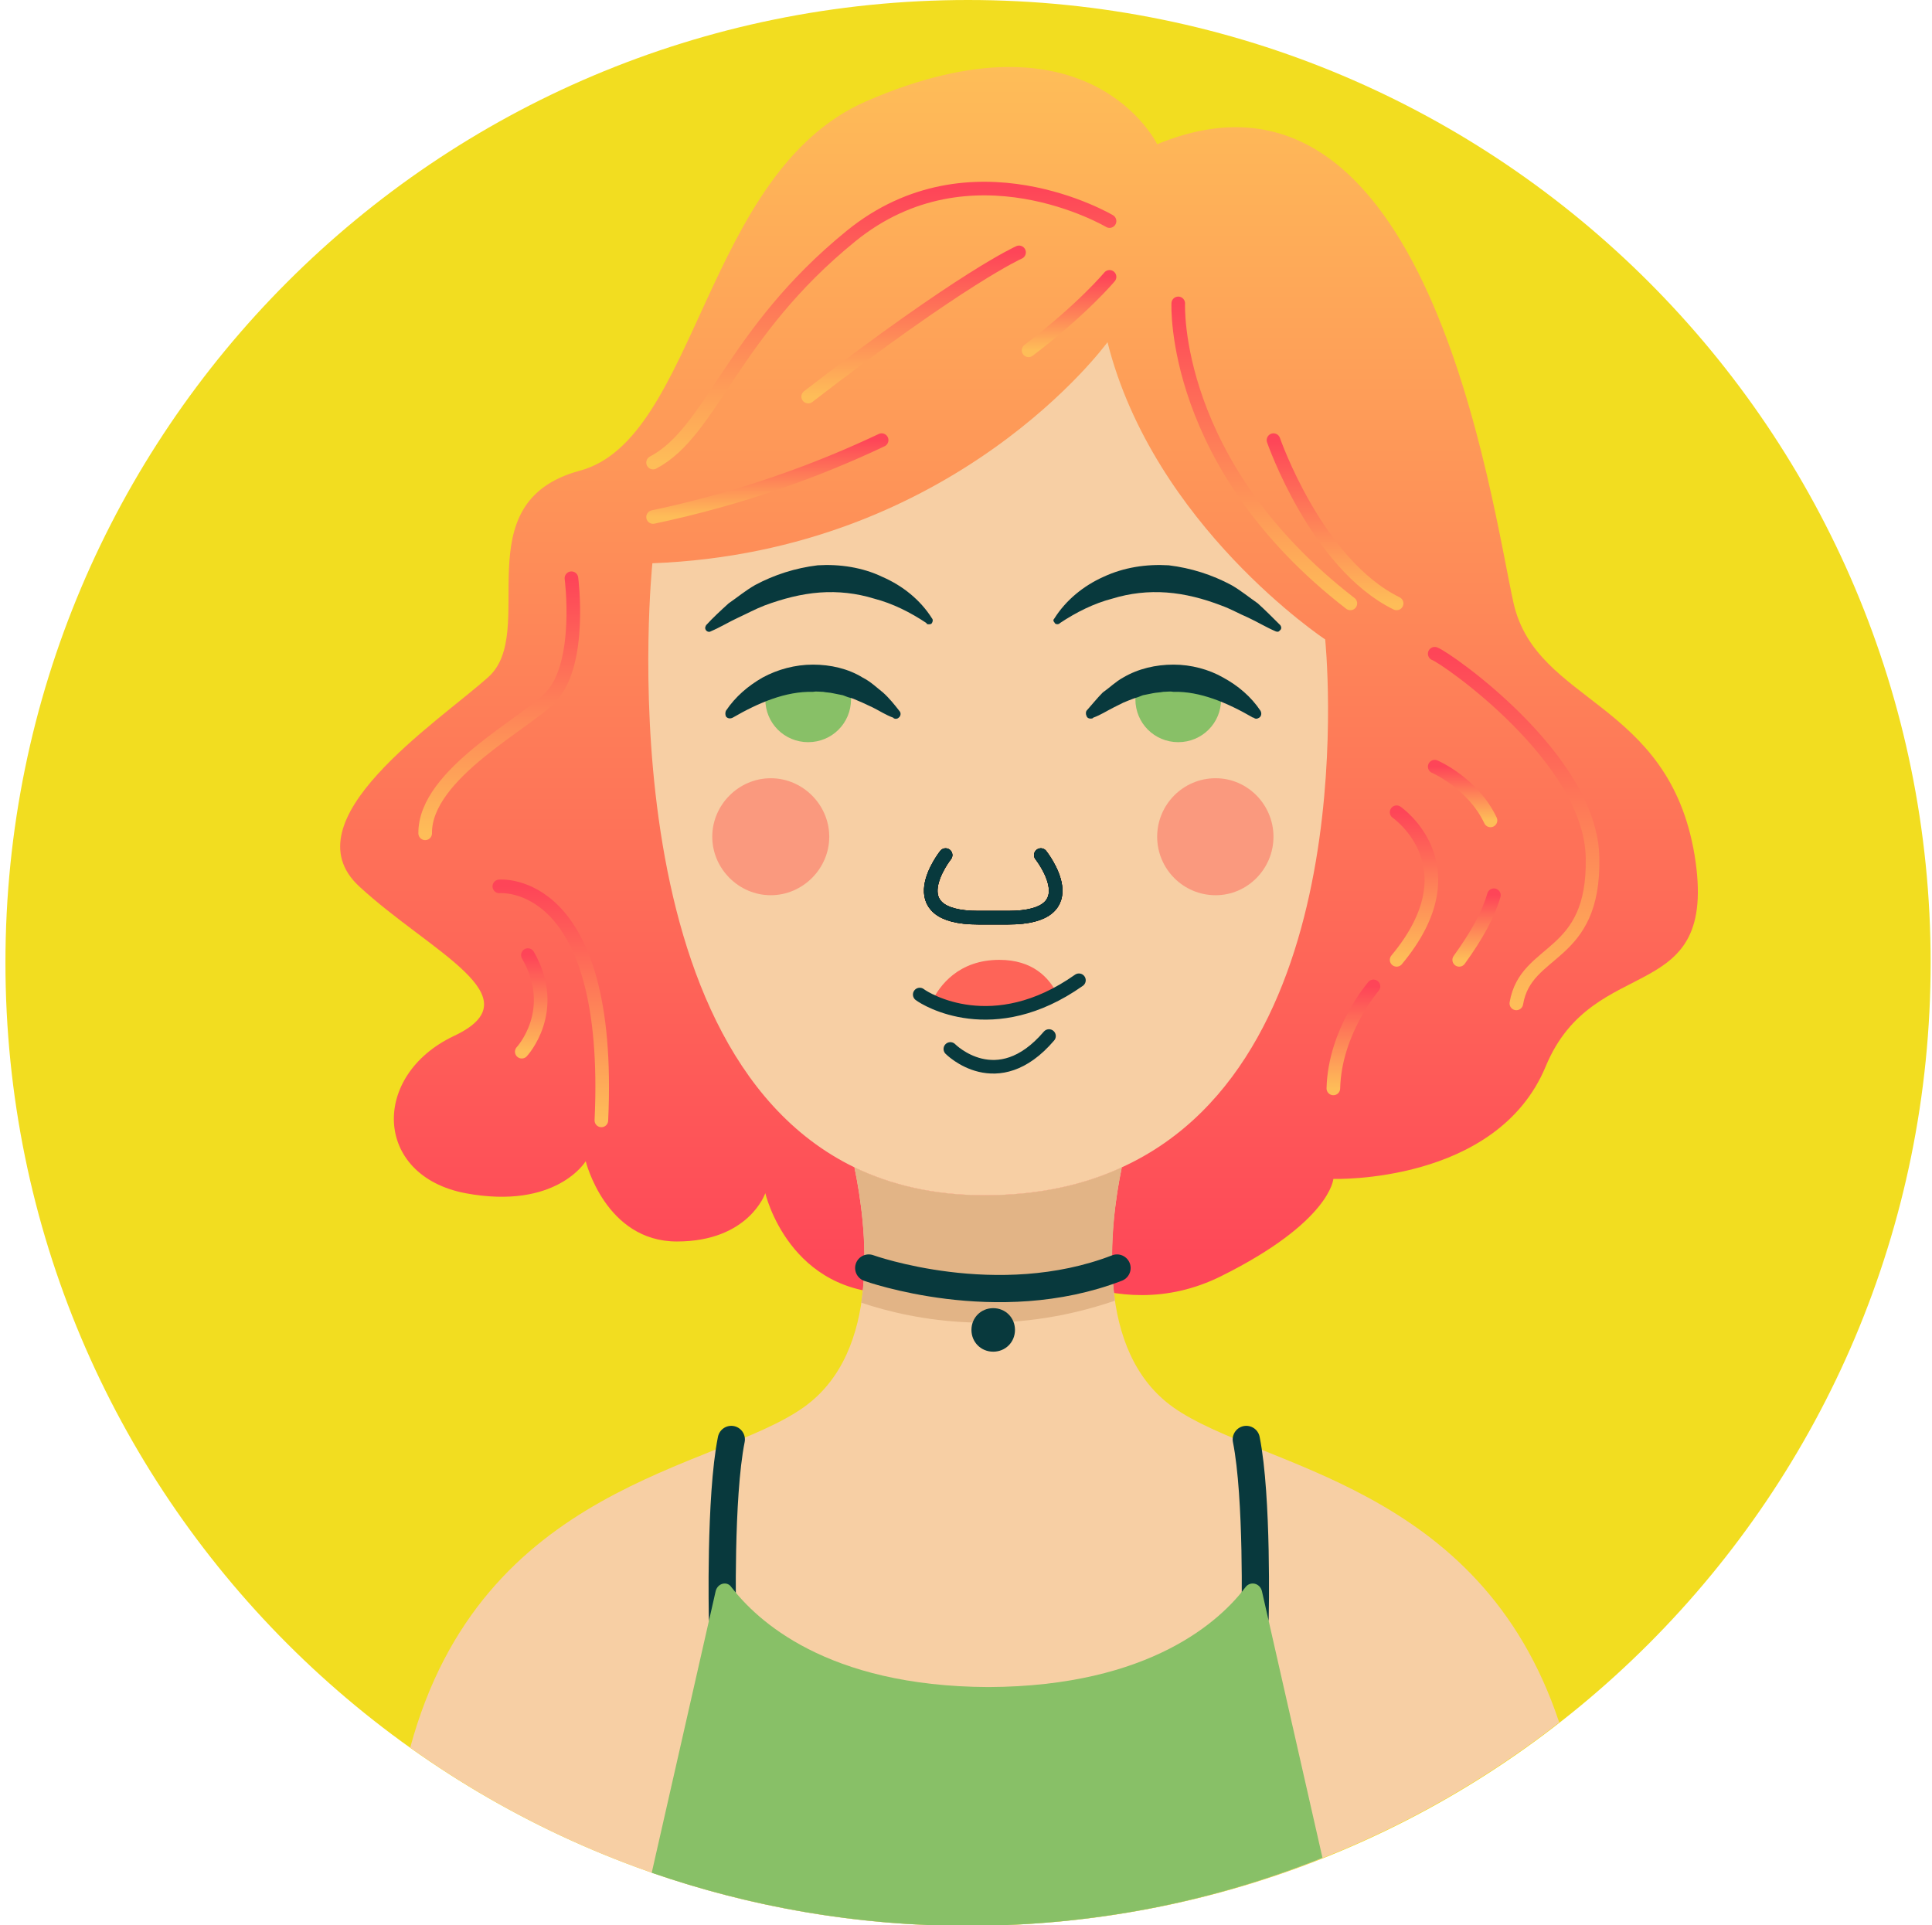 <svg version="1.2" xmlns="http://www.w3.org/2000/svg" viewBox="0 0 284 283" width="284" height="283">
	<title>tegan-svg</title>
	<defs>
		<linearGradient id="g1" x1="68.1" y1="190.4" x2="68.1" y2="9.8" gradientUnits="userSpaceOnUse">
			<stop offset="0" stop-color="#fe4558"/>
			<stop offset="1" stop-color="#febd58"/>
		</linearGradient>
		<linearGradient id="g2" x1="110.9" y1="76" x2="110.9" y2="64.7" gradientUnits="userSpaceOnUse">
			<stop offset="0" stop-color="#febd58"/>
			<stop offset="1" stop-color="#fe4558"/>
		</linearGradient>
		<linearGradient id="g3" x1="152.2" y1="51.5" x2="152.2" y2="40.7" gradientUnits="userSpaceOnUse">
			<stop offset="0" stop-color="#febd58"/>
			<stop offset="1" stop-color="#fe4558"/>
		</linearGradient>
		<linearGradient id="g4" x1="117.5" y1="68" x2="117.5" y2="27.7" gradientUnits="userSpaceOnUse">
			<stop offset="0" stop-color="#febd58"/>
			<stop offset="1" stop-color="#fe4558"/>
		</linearGradient>
		<linearGradient id="g5" x1="127" y1="58.3" x2="127" y2="37.1" gradientUnits="userSpaceOnUse">
			<stop offset="0" stop-color="#febd58"/>
			<stop offset="1" stop-color="#fe4558"/>
		</linearGradient>
		<linearGradient id="g6" x1="42.4" y1="154.6" x2="42.4" y2="140.4" gradientUnits="userSpaceOnUse">
			<stop offset="0" stop-color="#febd58"/>
			<stop offset="1" stop-color="#fe4558"/>
		</linearGradient>
		<linearGradient id="g7" x1="41.1" y1="122.5" x2="41.1" y2="85" gradientUnits="userSpaceOnUse">
			<stop offset="0" stop-color="#febd58"/>
			<stop offset="1" stop-color="#fe4558"/>
		</linearGradient>
		<linearGradient id="g8" x1="42" y1="164.7" x2="42" y2="130.3" gradientUnits="userSpaceOnUse">
			<stop offset="0" stop-color="#febd58"/>
			<stop offset="1" stop-color="#fe4558"/>
		</linearGradient>
		<linearGradient id="g9" x1="147.5" y1="88.7" x2="147.5" y2="44.6" gradientUnits="userSpaceOnUse">
			<stop offset="0" stop-color="#febd58"/>
			<stop offset="1" stop-color="#fe4558"/>
		</linearGradient>
		<linearGradient id="g10" x1="180.2" y1="88.7" x2="180.2" y2="64.7" gradientUnits="userSpaceOnUse">
			<stop offset="0" stop-color="#febd58"/>
			<stop offset="1" stop-color="#fe4558"/>
		</linearGradient>
		<linearGradient id="g11" x1="165.8" y1="147.5" x2="165.8" y2="96.1" gradientUnits="userSpaceOnUse">
			<stop offset="0" stop-color="#febd58"/>
			<stop offset="1" stop-color="#fe4558"/>
		</linearGradient>
		<linearGradient id="g12" x1="208.2" y1="141.1" x2="208.2" y2="131.6" gradientUnits="userSpaceOnUse">
			<stop offset="0" stop-color="#febd58"/>
			<stop offset="1" stop-color="#fe4558"/>
		</linearGradient>
		<linearGradient id="g13" x1="211.2" y1="120.6" x2="211.2" y2="112.7" gradientUnits="userSpaceOnUse">
			<stop offset="0" stop-color="#febd58"/>
			<stop offset="1" stop-color="#fe4558"/>
		</linearGradient>
		<linearGradient id="g14" x1="162" y1="141.1" x2="162" y2="119.4" gradientUnits="userSpaceOnUse">
			<stop offset="0" stop-color="#febd58"/>
			<stop offset="1" stop-color="#fe4558"/>
		</linearGradient>
		<linearGradient id="g15" x1="179.8" y1="160" x2="179.8" y2="145" gradientUnits="userSpaceOnUse">
			<stop offset="0" stop-color="#febd58"/>
			<stop offset="1" stop-color="#fe4558"/>
		</linearGradient>
	</defs>
	<style>
		.s0 { fill: #f2dd20 } 
		.s1 { fill: url(#g1) } 
		.s2 { fill: #f7cfa4 } 
		.s3 { fill: #e2b486 } 
		.s4 { fill: #08393d } 
		.s5 { fill: #88c067 } 
		.s6 { fill: none;stroke: #000000;stroke-linecap: round;stroke-linejoin: round;stroke-width: 2 } 
		.s7 { fill: none;stroke: #08393d;stroke-linecap: round;stroke-linejoin: round;stroke-width: 2 } 
		.s8 { fill: #fe6458 } 
		.s9 { fill: none;stroke: url(#g2);stroke-linecap: round;stroke-linejoin: round;stroke-width: 2 } 
		.s10 { fill: none;stroke: url(#g3);stroke-linecap: round;stroke-linejoin: round;stroke-width: 2 } 
		.s11 { fill: none;stroke: url(#g4);stroke-linecap: round;stroke-linejoin: round;stroke-width: 2 } 
		.s12 { fill: none;stroke: url(#g5);stroke-linecap: round;stroke-linejoin: round;stroke-width: 2 } 
		.s13 { fill: none;stroke: url(#g6);stroke-linecap: round;stroke-linejoin: round;stroke-width: 2 } 
		.s14 { fill: none;stroke: url(#g7);stroke-linecap: round;stroke-linejoin: round;stroke-width: 2 } 
		.s15 { fill: none;stroke: url(#g8);stroke-linecap: round;stroke-linejoin: round;stroke-width: 2 } 
		.s16 { fill: none;stroke: url(#g9);stroke-linecap: round;stroke-linejoin: round;stroke-width: 2 } 
		.s17 { fill: none;stroke: url(#g10);stroke-linecap: round;stroke-linejoin: round;stroke-width: 2 } 
		.s18 { fill: none;stroke: url(#g11);stroke-linecap: round;stroke-linejoin: round;stroke-width: 2 } 
		.s19 { fill: none;stroke: url(#g12);stroke-linecap: round;stroke-linejoin: round;stroke-width: 2 } 
		.s20 { fill: none;stroke: url(#g13);stroke-linecap: round;stroke-linejoin: round;stroke-width: 2 } 
		.s21 { fill: none;stroke: url(#g14);stroke-linecap: round;stroke-linejoin: round;stroke-width: 2 } 
		.s22 { fill: none;stroke: url(#g15);stroke-linecap: round;stroke-linejoin: round;stroke-width: 2 } 
		.s23 { fill: none;stroke: #08393d;stroke-linecap: round;stroke-linejoin: round;stroke-width: 4 } 
	</style>
	<g id="OBJECTS">
		<g id="&lt;Group&gt;">
			<g id="&lt;Group&gt;">
				<path id="&lt;Path&gt;" class="s0" d="m283.8 141.5c0 78.2-63.3 141.6-141.5 141.6-78.2 0-141.5-63.4-141.5-141.6 0-78.1 63.3-141.5 141.5-141.5 78.2 0 141.5 63.4 141.5 141.5z"/>
			</g>
			<g id="&lt;Group&gt;">
				<path id="&lt;Path&gt;" class="s1" d="m170.1 21.2c0 0-9.9-20.6-42.8-6.3-23.8 10.4-24.8 49.7-42.1 54.3-17.3 4.7-5.9 23.8-13.5 30.4-7.5 6.7-29.4 21-18.9 30.7 10.5 9.7 26.1 16.3 13.9 22-12.2 5.8-11.8 20.5 1.7 23.1 13.4 2.5 17.7-4.7 17.7-4.7 0 0 2.9 11.8 13.4 11.8 10.6 0 13-7.1 13-7.1 0 0 3.5 15.1 19.3 14.7 15.7-0.4 17.4-6.3 17.4-6.3 0 0 14.2 11.8 30.3 3.8 16.1-8 16.5-14.3 16.5-14.3 0 0 24 0.8 31.2-16.5 7.1-17.2 25.6-8.4 21.9-31.1-3.8-22.8-23.2-22.2-26.6-37-3.3-14.8-12.6-83.9-52.4-67.5z"/>
			</g>
			<g id="&lt;Group&gt;">
				<path id="&lt;Path&gt;" class="s2" d="m172.5 206.9c-11.6-8.2-9.4-26.6-7.6-35.3-5.6 2.6-12.3 4.1-20.2 4.1-7.4 0-13.7-1.5-19.1-4.1 1.8 8.7 4.1 27.1-7.5 35.3-13 9.2-47.3 11.2-57.8 50 23.1 16.5 51.4 26.2 81.9 26.2 32.8 0 63-11.2 87-29.9-11.7-35.2-44.1-37.4-56.7-46.3z"/>
			</g>
			<g id="&lt;Group&gt;">
				<path id="&lt;Path&gt;" class="s3" d="m163.9 191.2c-1-7.3 0-14.8 1-19.6-5.6 2.6-12.3 4.1-20.2 4.1-7.4 0-13.7-1.5-19.1-4.1 1 4.8 2.1 12.5 1 19.9 8.1 2.7 21.5 5.1 37.3-0.3z"/>
			</g>
			<g id="&lt;Group&gt;">
				<path id="&lt;Path&gt;" class="s2" d="m194.8 94c0 0-25.2-16.7-32-43.7 0 0-22.3 30.8-66.9 32.5 0 0-7.4 70.8 29.7 88.8 5.4 2.6 11.7 4.1 19.1 4.1 7.9 0 14.6-1.5 20.2-4.1 36.2-16.5 29.9-77.6 29.9-77.6z"/>
			</g>
			<g id="&lt;Group&gt;">
				<path id="&lt;Path&gt;" class="s4" d="m136.2 91.6c-2.4-1.6-5-2.9-7.7-3.6-2.6-0.8-5.3-1.1-8-0.9-2.7 0.2-5.4 0.9-8.1 1.9-1.3 0.5-2.6 1.2-3.9 1.8-1.3 0.6-2.6 1.4-4 2-0.3 0.2-0.7 0-0.8-0.3-0.1-0.2 0-0.4 0.1-0.6 1-1.1 2.2-2.2 3.3-3.2 1.3-0.9 2.5-1.9 3.9-2.7 2.8-1.5 5.9-2.5 9.2-2.9 3.2-0.2 6.6 0.3 9.5 1.7 3 1.3 5.6 3.4 7.3 6.1 0.2 0.2 0.1 0.6-0.1 0.8-0.2 0.1-0.5 0.1-0.7 0z"/>
			</g>
			<g id="&lt;Group&gt;">
				<path id="&lt;Path&gt;" class="s5" d="m118.8 109.1c3.5 0 6.3-2.8 6.3-6.3q0-1.2-0.4-2.2c-4.7-1.7-8.9-0.8-12 0.6q-0.2 0.8-0.2 1.6c0 3.5 2.8 6.3 6.3 6.3z"/>
			</g>
			<g id="&lt;Group&gt;">
				<path id="&lt;Path&gt;" class="s4" d="m106.7 104.5c1.4-2.1 3.3-3.7 5.4-4.9 2.2-1.2 4.8-1.9 7.4-1.9 2.6 0 5.2 0.6 7.3 1.9 1.2 0.6 2.1 1.5 3 2.2 0.9 0.8 1.7 1.8 2.4 2.7 0.3 0.3 0.2 0.8-0.1 1-0.2 0.2-0.5 0.2-0.7 0.1l-0.1-0.1c-1.1-0.4-2-1-3-1.5l-1.5-0.7q-0.7-0.3-1.4-0.6-0.8-0.2-1.5-0.5l-1.5-0.3c-0.4-0.1-0.9-0.1-1.4-0.2-0.5 0-1-0.1-1.5 0-4-0.1-8 1.6-11.8 3.8-0.4 0.2-0.8 0.1-1-0.2-0.1-0.3-0.1-0.5 0-0.8z"/>
			</g>
			<path id="&lt;Path&gt;" class="s6" d="m153 125.7c0 0 7.3 9.2-4.8 9.2h-2.2-2.2c-12.1 0-4.8-9.2-4.8-9.2"/>
			<g id="&lt;Group&gt;">
				<path id="&lt;Path&gt;" class="s4" d="m155 90.9c1.7-2.7 4.3-4.8 7.2-6.1 3-1.4 6.3-1.9 9.6-1.7 3.3 0.4 6.4 1.4 9.2 2.9 1.4 0.8 2.6 1.8 3.9 2.7 1.1 1 2.2 2.1 3.3 3.2 0.2 0.3 0.2 0.6-0.1 0.8-0.1 0.2-0.4 0.2-0.6 0.1-1.4-0.6-2.7-1.4-4-2-1.4-0.6-2.6-1.3-4-1.8-2.6-1-5.3-1.7-8-1.9-2.7-0.2-5.4 0.1-8 0.9-2.7 0.7-5.3 2-7.7 3.6l-0.1 0.1c-0.2 0.1-0.6 0.1-0.7-0.2q-0.3-0.3 0-0.6z"/>
			</g>
			<g id="&lt;Group&gt;">
				<path id="&lt;Path&gt;" class="s5" d="m173.2 109.1c-3.5 0-6.3-2.8-6.3-6.3q0-1.2 0.4-2.2c4.7-1.7 8.9-0.8 12 0.6q0.2 0.8 0.2 1.6c0 3.5-2.8 6.3-6.3 6.3z"/>
			</g>
			<g id="&lt;Group&gt;">
				<path id="&lt;Path&gt;" class="s4" d="m184.2 105.5c-3.8-2.2-7.8-3.9-11.7-3.8-0.5-0.1-1 0-1.5 0-0.5 0.1-1 0.1-1.5 0.2l-1.5 0.3q-0.7 0.3-1.4 0.5-0.8 0.3-1.5 0.6l-1.4 0.7c-1 0.5-1.9 1.1-3 1.5l-0.1 0.1c-0.4 0.1-0.8 0-0.9-0.4-0.1-0.2-0.1-0.5 0-0.7 0.8-0.9 1.6-1.9 2.4-2.7 1-0.7 1.9-1.6 3-2.2 2.2-1.3 4.8-1.9 7.4-1.9 2.6 0 5.2 0.7 7.3 1.9 2.2 1.2 4.1 2.8 5.5 4.9 0.2 0.4 0.1 0.8-0.2 1-0.3 0.2-0.6 0.2-0.8 0z"/>
			</g>
			<path id="&lt;Path&gt;" class="s6" d="m139 125.7c0 0-7.3 9.2 4.8 9.2h2.2 2.2c12.1 0 4.8-9.2 4.8-9.2"/>
			<path id="&lt;Path&gt;" class="s7" d="m139.7 154.2c0 0 6.9 7 14.5-1.9"/>
			<g id="&lt;Group&gt;">
				<path id="&lt;Path&gt;" class="s8" d="m155.4 146.1c-1.2-2.4-3.6-5-8.5-5-6 0-8.8 3.8-9.9 6.1 3.1 1.4 10 3.3 18.4-1.1z"/>
			</g>
			<path id="&lt;Path&gt;" class="s7" d="m135.2 146.2c0.9 0.7 10.8 6.8 23.4-2.1"/>
			<g id="&lt;Group&gt;" style="opacity: .5">
				<path id="&lt;Path&gt;" class="s8" d="m121.9 123c0 4.7-3.9 8.6-8.6 8.6-4.7 0-8.6-3.9-8.6-8.6 0-4.7 3.9-8.6 8.6-8.6 4.7 0 8.6 3.9 8.6 8.6z"/>
			</g>
			<path id="&lt;Path&gt;" class="s7" d="m139 125.7c0 0-7.3 9.2 4.8 9.2h2.2 2.2c12.1 0 4.8-9.2 4.8-9.2"/>
			<g id="&lt;Group&gt;" style="opacity: .5">
				<path id="&lt;Path&gt;" class="s8" d="m170.1 123c0 4.7 3.8 8.6 8.6 8.6 4.7 0 8.5-3.9 8.5-8.6 0-4.7-3.8-8.6-8.5-8.6-4.8 0-8.6 3.9-8.6 8.6z"/>
			</g>
			<g id="&lt;Group&gt;">
				<g id="&lt;Group&gt;">
					<path id="&lt;Path&gt;" class="s9" d="m129.6 64.7c-9.3 4.4-20.4 8.5-33.6 11.3"/>
				</g>
				<g id="&lt;Group&gt;">
					<path id="&lt;Path&gt;" class="s10" d="m163.1 40.7c0 0-3.9 4.7-11.9 10.8"/>
				</g>
				<g id="&lt;Group&gt;">
					<path id="&lt;Path&gt;" class="s11" d="m163.1 32.5c0 0-20.4-12.1-38 2.2-17.6 14.3-20.4 28.7-29.1 33.3"/>
				</g>
				<g id="&lt;Group&gt;">
					<path id="&lt;Path&gt;" class="s12" d="m149.8 37.1c0 0-8.2 3.6-31 21.2"/>
				</g>
				<g id="&lt;Group&gt;">
					<path id="&lt;Path&gt;" class="s13" d="m77.6 140.4c4.7 8.2-0.9 14.2-0.9 14.2"/>
				</g>
				<g id="&lt;Group&gt;">
					<path id="&lt;Path&gt;" class="s14" d="m84 85c0 0 1.6 12.3-2.9 17.3-3.3 3.8-18.7 11.4-18.6 20.2"/>
				</g>
				<g id="&lt;Group&gt;">
					<path id="&lt;Path&gt;" class="s15" d="m73.4 130.3c0 0 16.7-1.6 15 34.4"/>
				</g>
				<g id="&lt;Group&gt;">
					<path id="&lt;Path&gt;" class="s16" d="m173.2 44.6c0 0-1.1 23.7 25.3 44.1"/>
				</g>
				<g id="&lt;Group&gt;">
					<path id="&lt;Path&gt;" class="s17" d="m187.2 64.7c0 0 6.3 18.2 18.1 24"/>
				</g>
				<g id="&lt;Group&gt;">
					<path id="&lt;Path&gt;" class="s18" d="m210.9 96.1c1.7 0.6 23 15.4 23.2 30 0.3 15-9.8 13.1-11.2 21.4"/>
				</g>
				<g id="&lt;Group&gt;">
					<path id="&lt;Path&gt;" class="s19" d="m219.6 131.6c-0.8 2.8-2.5 5.9-5.1 9.5"/>
				</g>
				<g id="&lt;Group&gt;">
					<path id="&lt;Path&gt;" class="s20" d="m210.9 112.7c0 0 5.6 2.4 8.2 7.9"/>
				</g>
				<g id="&lt;Group&gt;">
					<path id="&lt;Path&gt;" class="s21" d="m205.3 119.4c0 0 11.5 7.9 0 21.7"/>
				</g>
				<g id="&lt;Group&gt;">
					<path id="&lt;Path&gt;" class="s22" d="m201.9 145c0 0-5.7 6.6-5.9 15"/>
				</g>
			</g>
			<path id="&lt;Path&gt;" class="s23" d="m127.7 186.4c0 0 18.9 6.8 36.5 0"/>
			<path id="&lt;Path&gt;" class="s4" d="m149.2 195.5c0 1.8-1.4 3.2-3.2 3.2-1.8 0-3.2-1.4-3.2-3.2 0-1.8 1.4-3.2 3.2-3.2 1.8 0 3.2 1.4 3.2 3.2z"/>
			<path id="&lt;Path&gt;" class="s23" d="m106.2 237.8c0 0-0.4-17.7 1.3-26.2"/>
			<path id="&lt;Path&gt;" class="s23" d="m184.5 237.8c0 0 0.4-17.7-1.3-26.2"/>
			<g id="&lt;Group&gt;">
				<path id="&lt;Path&gt;" class="s5" d="m194.4 273.1l-8.9-39.2c-0.3-1.2-1.7-1.5-2.4-0.6-3.6 4.8-13.9 14.6-37.8 14.7-23.9-0.1-34.1-9.9-37.8-14.7-0.6-0.9-2-0.6-2.3 0.6l-9.4 41.4c14.5 5 30.1 7.8 46.4 7.8 18.4 0 36-3.5 52.2-10z"/>
			</g>
		</g>
	</g>
</svg>